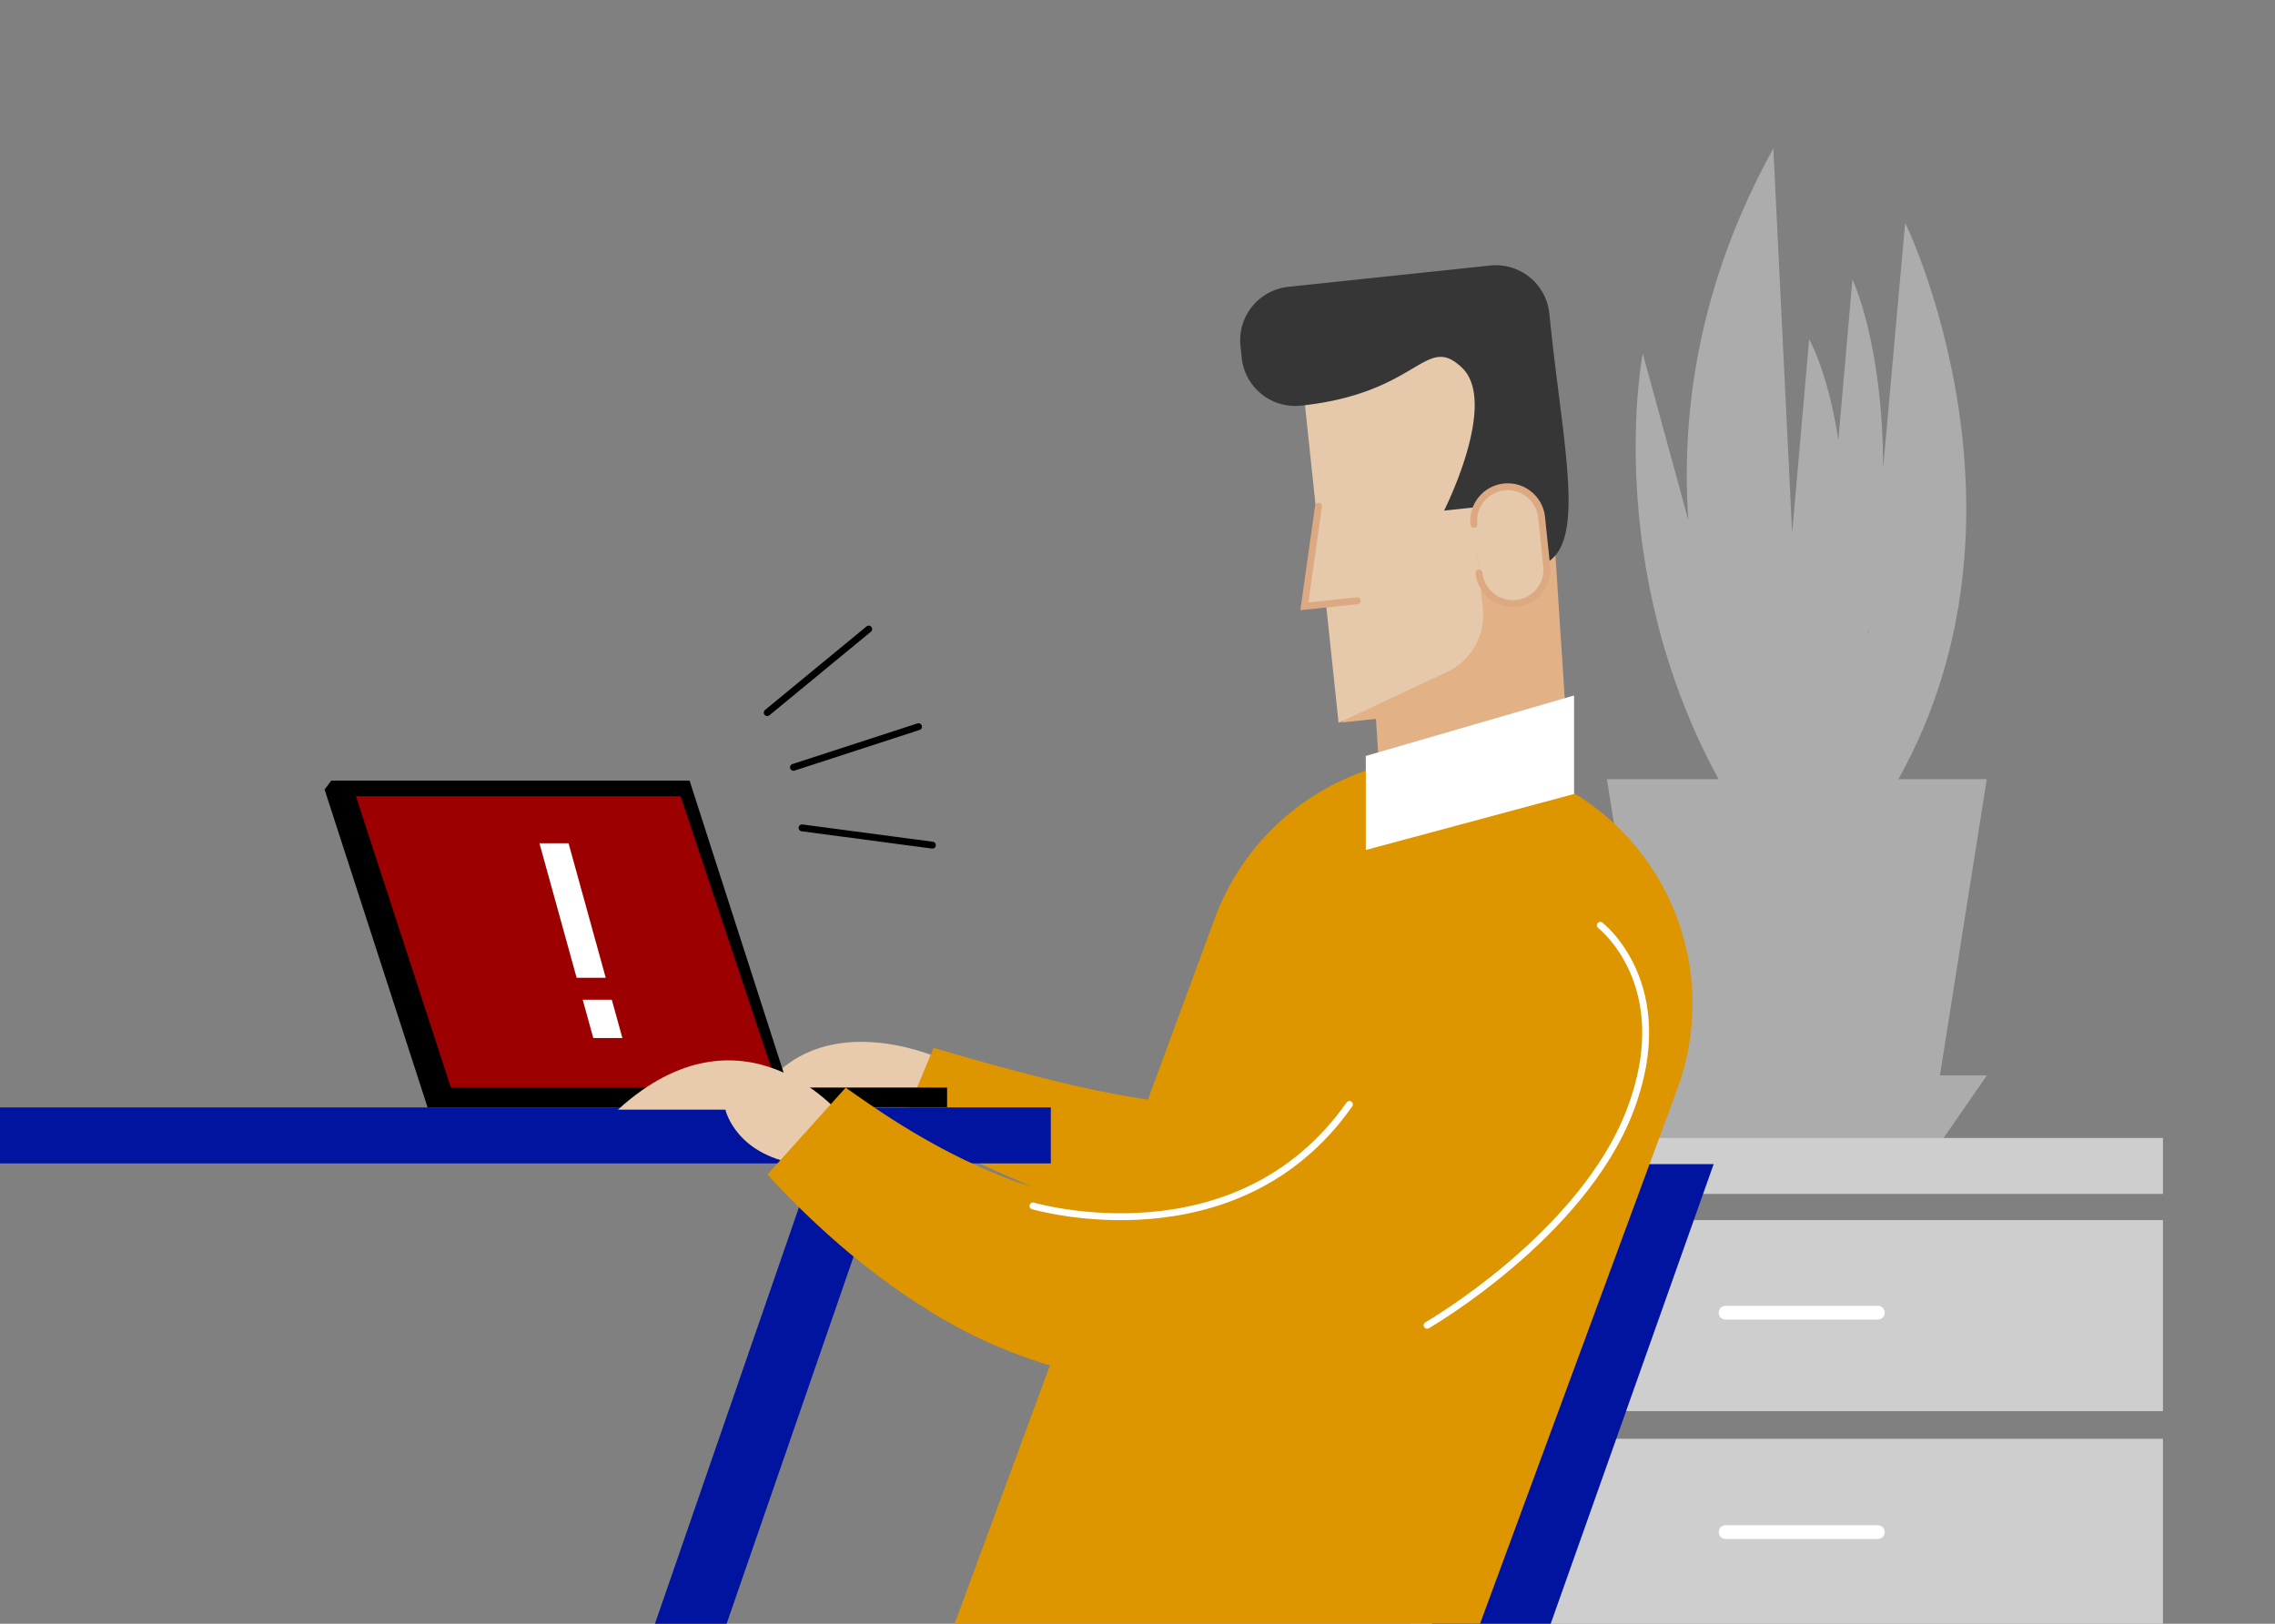 <svg xmlns="http://www.w3.org/2000/svg" xmlns:xlink="http://www.w3.org/1999/xlink" width="331" height="236.3" viewBox="0 0 331 236.3">
  <rect x="0" y="0" width="331" height="236.3" fill="#808080" stroke="none"/>
  <defs>
    <clipPath id="clip-path">
      <rect id="Rectangle_227" data-name="Rectangle 227" width="331" height="236.3"/>
    </clipPath>
    <clipPath id="clip-path-5">
      <rect id="Rectangle_234" data-name="Rectangle 234" width="331" height="236.3" transform="translate(0)"/>
    </clipPath>
    <clipPath id="clip-path-10">
      <rect id="Rectangle_238" data-name="Rectangle 238" width="262.363" height="206.771"/>
    </clipPath>
    <clipPath id="clip-path-12">
      <rect id="Rectangle_241" data-name="Rectangle 241" width="262.363" height="206.771" transform="translate(0 0)"/>
    </clipPath>
  </defs>
  <g id="Group_376" data-name="Group 376" transform="translate(-6.51)">
    <g id="Group_377" data-name="Group 377" transform="translate(6.51)" clip-path="url(#clip-path)">
      <path id="Path_1464" data-name="Path 1464" d="M241.187,108.361H228.324c21.632-38.7.99-80.965.99-80.965L226.109,63.05c-.039-18.257-4.47-27.392-4.47-27.392L219.593,59c-1.5-9.878-4.248-14.647-4.248-14.647l-2.476,28.174L210.133,16.58c-10.777,19.482-13.462,38.091-12.367,54.094l-6.633-24.252s-6.008,30.663,11.025,61.939H185.92l6.829,43.121H185.92l7.05,10.191,17.645.3v.091l2.945-.052,2.945.052v-.091l17.645-.3,7.05-10.191h-6.829ZM223.959,87.2l-.052-.1.117-.7Z" transform="translate(47.878 5.026)" fill="#acacac"/>
    </g>
    <g id="Group_378" data-name="Group 378" transform="translate(6.51)" clip-path="url(#clip-path)">
      <rect id="Rectangle_228" data-name="Rectangle 228" width="109.465" height="27.796" transform="translate(205.233 177.554)" fill="#cecece"/>
    </g>
    <g id="Group_379" data-name="Group 379" transform="translate(6.51)" clip-path="url(#clip-path)">
      <rect id="Rectangle_230" data-name="Rectangle 230" width="109.465" height="27.796" transform="translate(205.233 209.377)" fill="#cecece"/>
    </g>
    <g id="Group_380" data-name="Group 380" transform="translate(6.51)" clip-path="url(#clip-path)">
      <rect id="Rectangle_232" data-name="Rectangle 232" width="120.541" height="8.145" transform="translate(194.156 165.604)" fill="#cecece"/>
    </g>
    <g id="Group_381" data-name="Group 381" transform="translate(6.51)" clip-path="url(#clip-path-5)">
      <line id="Line_23" data-name="Line 23" x2="22.154" transform="translate(251.065 191.029)" fill="none" stroke="#fff" stroke-linecap="round" stroke-miterlimit="10" stroke-width="2"/>
    </g>
    <g id="Group_382" data-name="Group 382" transform="translate(6.51)" clip-path="url(#clip-path-5)">
      <line id="Line_24" data-name="Line 24" x2="22.154" transform="translate(251.065 222.956)" fill="none" stroke="#fff" stroke-linecap="round" stroke-miterlimit="10" stroke-width="2"/>
    </g>
    <g id="Group_383" data-name="Group 383" transform="translate(6.51)" clip-path="url(#clip-path)">
      <path id="Path_1465" data-name="Path 1465" d="M193.636,130h13.9l-24.33,68.637H165.84Z" transform="translate(41.791 39.409)" fill="#0014a0"/>
    </g>
    <g id="Group_384" data-name="Group 384" transform="translate(6.51)" clip-path="url(#clip-path)">
      <path id="Path_1466" data-name="Path 1466" d="M79.17,199.04H89.6l24.33-70.37H103.5Z" transform="translate(15.517 39.006)" fill="#0014a0"/>
    </g>
    <g id="Group_402" data-name="Group 402" transform="translate(6.51)" clip-path="url(#clip-path)">
      <g id="Group_385" data-name="Group 385" transform="translate(-4.353 31.276)" clip-path="url(#clip-path-10)">
        <path id="Path_1467" data-name="Path 1467" d="M117.448,118.828s-14.009-6.516-23.339,1.564c-8.887,7.7,16.55,8.692,16.55,8.692Z" transform="translate(23.827 3.994)" fill="#e8caac"/>
      </g>
      <g id="Group_386" data-name="Group 386" transform="translate(-4.353 31.276)" clip-path="url(#clip-path-10)">
        <path id="Path_1468" data-name="Path 1468" d="M111.816,118.6l-4.626,11.168c3.088,1.668,9.461,4.978,17.775,8.536a155.752,155.752,0,0,0,29.686,9.63,81.412,81.412,0,0,0,17.162,1.72,48.828,48.828,0,0,0,17.071-3.154,36.531,36.531,0,0,0,12.836-8.431,32.168,32.168,0,0,0,5.3-7.18l.378-.769a14.073,14.073,0,0,0,1.016-11.442,10.482,10.482,0,0,0-6.333-6.385l-.964-.326c-.326-.065-.652-.078-.977-.117a17.352,17.352,0,0,0-2.02-.052h-.052a11.267,11.267,0,0,0-2.007.248c-.326.065-.652.182-.964.261a4.812,4.812,0,0,0-.938.2,33.69,33.69,0,0,0-7.011,2.7c-1.89,1-3.18,1.89-3.61,3.036l-.117.209a15.771,15.771,0,0,1-1.121,2.072,11.044,11.044,0,0,1-3.571,3.349,25.141,25.141,0,0,1-8.666,3.023,60.681,60.681,0,0,1-12.745.73,147.3,147.3,0,0,1-27.366-4.1C121.707,121.537,115.074,119.53,111.816,118.6Z" transform="translate(28.364 2.614)" fill="#dd9500"/>
      </g>
      <g id="Group_387" data-name="Group 387" transform="translate(-4.353 31.276)" clip-path="url(#clip-path-12)">
        <rect id="Rectangle_240" data-name="Rectangle 240" width="161.369" height="8.145" transform="translate(-4.131 129.885)" fill="#0014a0"/>
      </g>
      <g id="Group_389" data-name="Group 389" transform="translate(-4.353 31.276)" clip-path="url(#clip-path-10)">
        <path id="Path_1469" data-name="Path 1469" d="M156.21,82.927l15.911-1.681-3.453-7.936Z" transform="translate(43.224 -9.052)" fill="#e2b186"/>
        <path id="Path_1470" data-name="Path 1470" d="M161.343,98.858h27.666L186.546,61.08H158.88Z" transform="translate(44.033 -12.759)" fill="#e2b186"/>
        <path id="Path_1471" data-name="Path 1471" d="M172.459,88.649l-15.351,7.193-4.835-45.728a17.448,17.448,0,0,1,34.7-3.662l2.515,23.691-12.25.86s.4,3.779.821,7.832A9.2,9.2,0,0,1,172.459,88.649Z" transform="translate(42.001 -21.928)" fill="#e6c8aa"/>
        <g id="Group_388" data-name="Group 388" transform="translate(217.756 50.236)">
          <path id="Path_1472" data-name="Path 1472" d="M170.27,62.55" transform="translate(-170.27 -62.55)" fill="none" stroke="#fefefe" stroke-miterlimit="10" stroke-width="1"/>
        </g>
        <path id="Path_1473" data-name="Path 1473" d="M154.2,56.53,152.14,71.1l7.689-.808" transform="translate(41.99 -14.139)" fill="#e6c8aa" stroke="#dca982" stroke-linecap="round" stroke-miterlimit="10" stroke-width="1"/>
        <path id="Path_1474" data-name="Path 1474" d="M153.8,50.055a7.825,7.825,0,0,1-8.6-6.959l-.182-1.733a7.825,7.825,0,0,1,6.959-8.6l29.373-3.1a7.825,7.825,0,0,1,8.6,6.959l.182,1.733c2.1,19.873,5.812,34.338-2.828,35.237s-7.05-8.861-7.05-8.861l-5.617.6s7.962-15.69,2.606-20.8S171.083,48.23,153.8,50.055Z" transform="translate(39.818 -22.298)" fill="#363636"/>
        <path id="Path_1475" data-name="Path 1475" d="M171.076,59.834a4.95,4.95,0,0,1,4.4-5.447h0a4.95,4.95,0,0,1,5.447,4.4l.743,7.1a4.95,4.95,0,0,1-4.4,5.447h0a4.96,4.96,0,0,1-5.447-4.418" transform="translate(47.722 -14.797)" fill="#e6c8aa" stroke="#dca982" stroke-linecap="round" stroke-miterlimit="10" stroke-width="1"/>
      </g>
      <g id="Group_390" data-name="Group 390" transform="translate(-4.353 31.276)" clip-path="url(#clip-path-10)">
        <path id="Path_1476" data-name="Path 1476" d="M111.165,134.735H57.736L42.75,88.473l.977-1.3H95.853Z" transform="translate(8.829 -4.85)"/>
      </g>
      <g id="Group_391" data-name="Group 391" transform="translate(-4.353 31.276)" clip-path="url(#clip-path-10)">
        <path id="Path_1477" data-name="Path 1477" d="M46.25,88.92H93.489L108.15,132.9H60.585Z" transform="translate(9.89 -4.32)" fill="#9d0001"/>
      </g>
      <g id="Group_392" data-name="Group 392" transform="translate(-4.353 31.276)" clip-path="url(#clip-path-10)">
        <rect id="Rectangle_245" data-name="Rectangle 245" width="75.583" height="2.854" transform="translate(66.565 126.992)"/>
      </g>
      <g id="Group_393" data-name="Group 393" transform="translate(-4.353 31.276)" clip-path="url(#clip-path-10)">
        <path id="Path_1478" data-name="Path 1478" d="M78.807,122.514H74.572L66.74,94.17h4.235Z" transform="translate(16.101 -2.728)" fill="#fff"/>
      </g>
      <g id="Group_394" data-name="Group 394" transform="translate(-4.353 31.276)" clip-path="url(#clip-path-12)">
        <rect id="Rectangle_248" data-name="Rectangle 248" width="11.728" height="3.193" transform="translate(85.786 111.015)" fill="#9d0001"/>
      </g>
      <g id="Group_395" data-name="Group 395" transform="translate(-4.353 31.276)" clip-path="url(#clip-path-10)">
        <path id="Path_1479" data-name="Path 1479" d="M107.857,126.24s-14.23-17.162-32.357-.652H91.138s1.525,6.946,11.507,8.04Z" transform="translate(18.757 4.622)" fill="#e8caac"/>
      </g>
      <g id="Group_396" data-name="Group 396" transform="translate(-4.353 31.276)" clip-path="url(#clip-path-10)">
        <path id="Path_1480" data-name="Path 1480" d="M103.576,129.326,92.2,141.966c1.72,1.9,4.418,4.743,8.106,8.106a105.494,105.494,0,0,0,14.283,11.012,73.119,73.119,0,0,0,21.658,9.487,58.078,58.078,0,0,0,27.8.065,68.366,68.366,0,0,0,24.356-11.82,99.292,99.292,0,0,0,16.289-15.507,119.6,119.6,0,0,0,14.361-21.059l.378-.795a17.49,17.49,0,0,0-4.861-22.3,16.149,16.149,0,0,0-4.978-2.58l-.039-.013-.039-.013a22.262,22.262,0,0,0-5.5-1c-7.91-.417-15.416,2.88-18.205,9.252l-.313.6a162.211,162.211,0,0,1-8.718,16.9c-4.874,7.949-12.184,16.785-21.189,20.733a30.778,30.778,0,0,1-14.843,2.567A50.591,50.591,0,0,1,125,141.693C115.031,137.549,107.3,131.919,103.576,129.326Z" transform="translate(23.819 -2.321)" fill="#dd9500"/>
      </g>
      <g id="Group_397" data-name="Group 397" transform="translate(-4.353 31.276)" clip-path="url(#clip-path-12)">
        <line id="Line_25" data-name="Line 25" y1="12.158" x2="14.765" transform="translate(115.98 60.271)" fill="none" stroke="#000" stroke-linecap="round" stroke-miterlimit="10" stroke-width="1"/>
      </g>
      <g id="Group_398" data-name="Group 398" transform="translate(-4.353 31.276)" clip-path="url(#clip-path-12)">
        <line id="Line_26" data-name="Line 26" y1="5.916" x2="18.192" transform="translate(119.799 74.475)" fill="none" stroke="#000" stroke-linecap="round" stroke-miterlimit="10" stroke-width="1"/>
      </g>
      <g id="Group_399" data-name="Group 399" transform="translate(-4.353 31.276)" clip-path="url(#clip-path-12)">
        <path id="Path_1922" data-name="Path 1922" d="M0,0,18.961,2.515" transform="translate(121.05 89.201)" fill="none" stroke="#000" stroke-linecap="round" stroke-width="1"/>
      </g>
      <g id="Group_400" data-name="Group 400" transform="translate(-4.353 31.276)" clip-path="url(#clip-path-10)">
        <path id="Path_1481" data-name="Path 1481" d="M177.085,247.123l42.1-114.182a35.862,35.862,0,1,0-67.295-24.812l-42.1,114.182Z" transform="translate(29.152 -5.61)" fill="#dd9500"/>
      </g>
      <g id="Group_401" data-name="Group 401" transform="translate(-4.353 31.276)" clip-path="url(#clip-path-10)">
        <path id="Path_1482" data-name="Path 1482" d="M159,100.149V86.466l30.3-8.8V92Z" transform="translate(44.07 -7.73)" fill="#fff"/>
      </g>
    </g>
    <g id="Group_403" data-name="Group 403" transform="translate(6.51)" clip-path="url(#clip-path)">
      <path id="Path_1483" data-name="Path 1483" d="M121.84,138.1s29.542,8.692,46.04-14.765" transform="translate(28.452 37.39)" fill="none" stroke="#fff" stroke-linecap="round" stroke-miterlimit="10" stroke-width="1"/>
    </g>
    <g id="Group_404" data-name="Group 404" transform="translate(6.51)" clip-path="url(#clip-path)">
      <path id="Path_1484" data-name="Path 1484" d="M165.84,161.542s22.584-13.031,29.542-31.276-4.339-26.936-4.339-26.936" transform="translate(41.791 31.324)" fill="none" stroke="#fff" stroke-linecap="round" stroke-miterlimit="10" stroke-width="1"/>
    </g>
  </g>
</svg>
